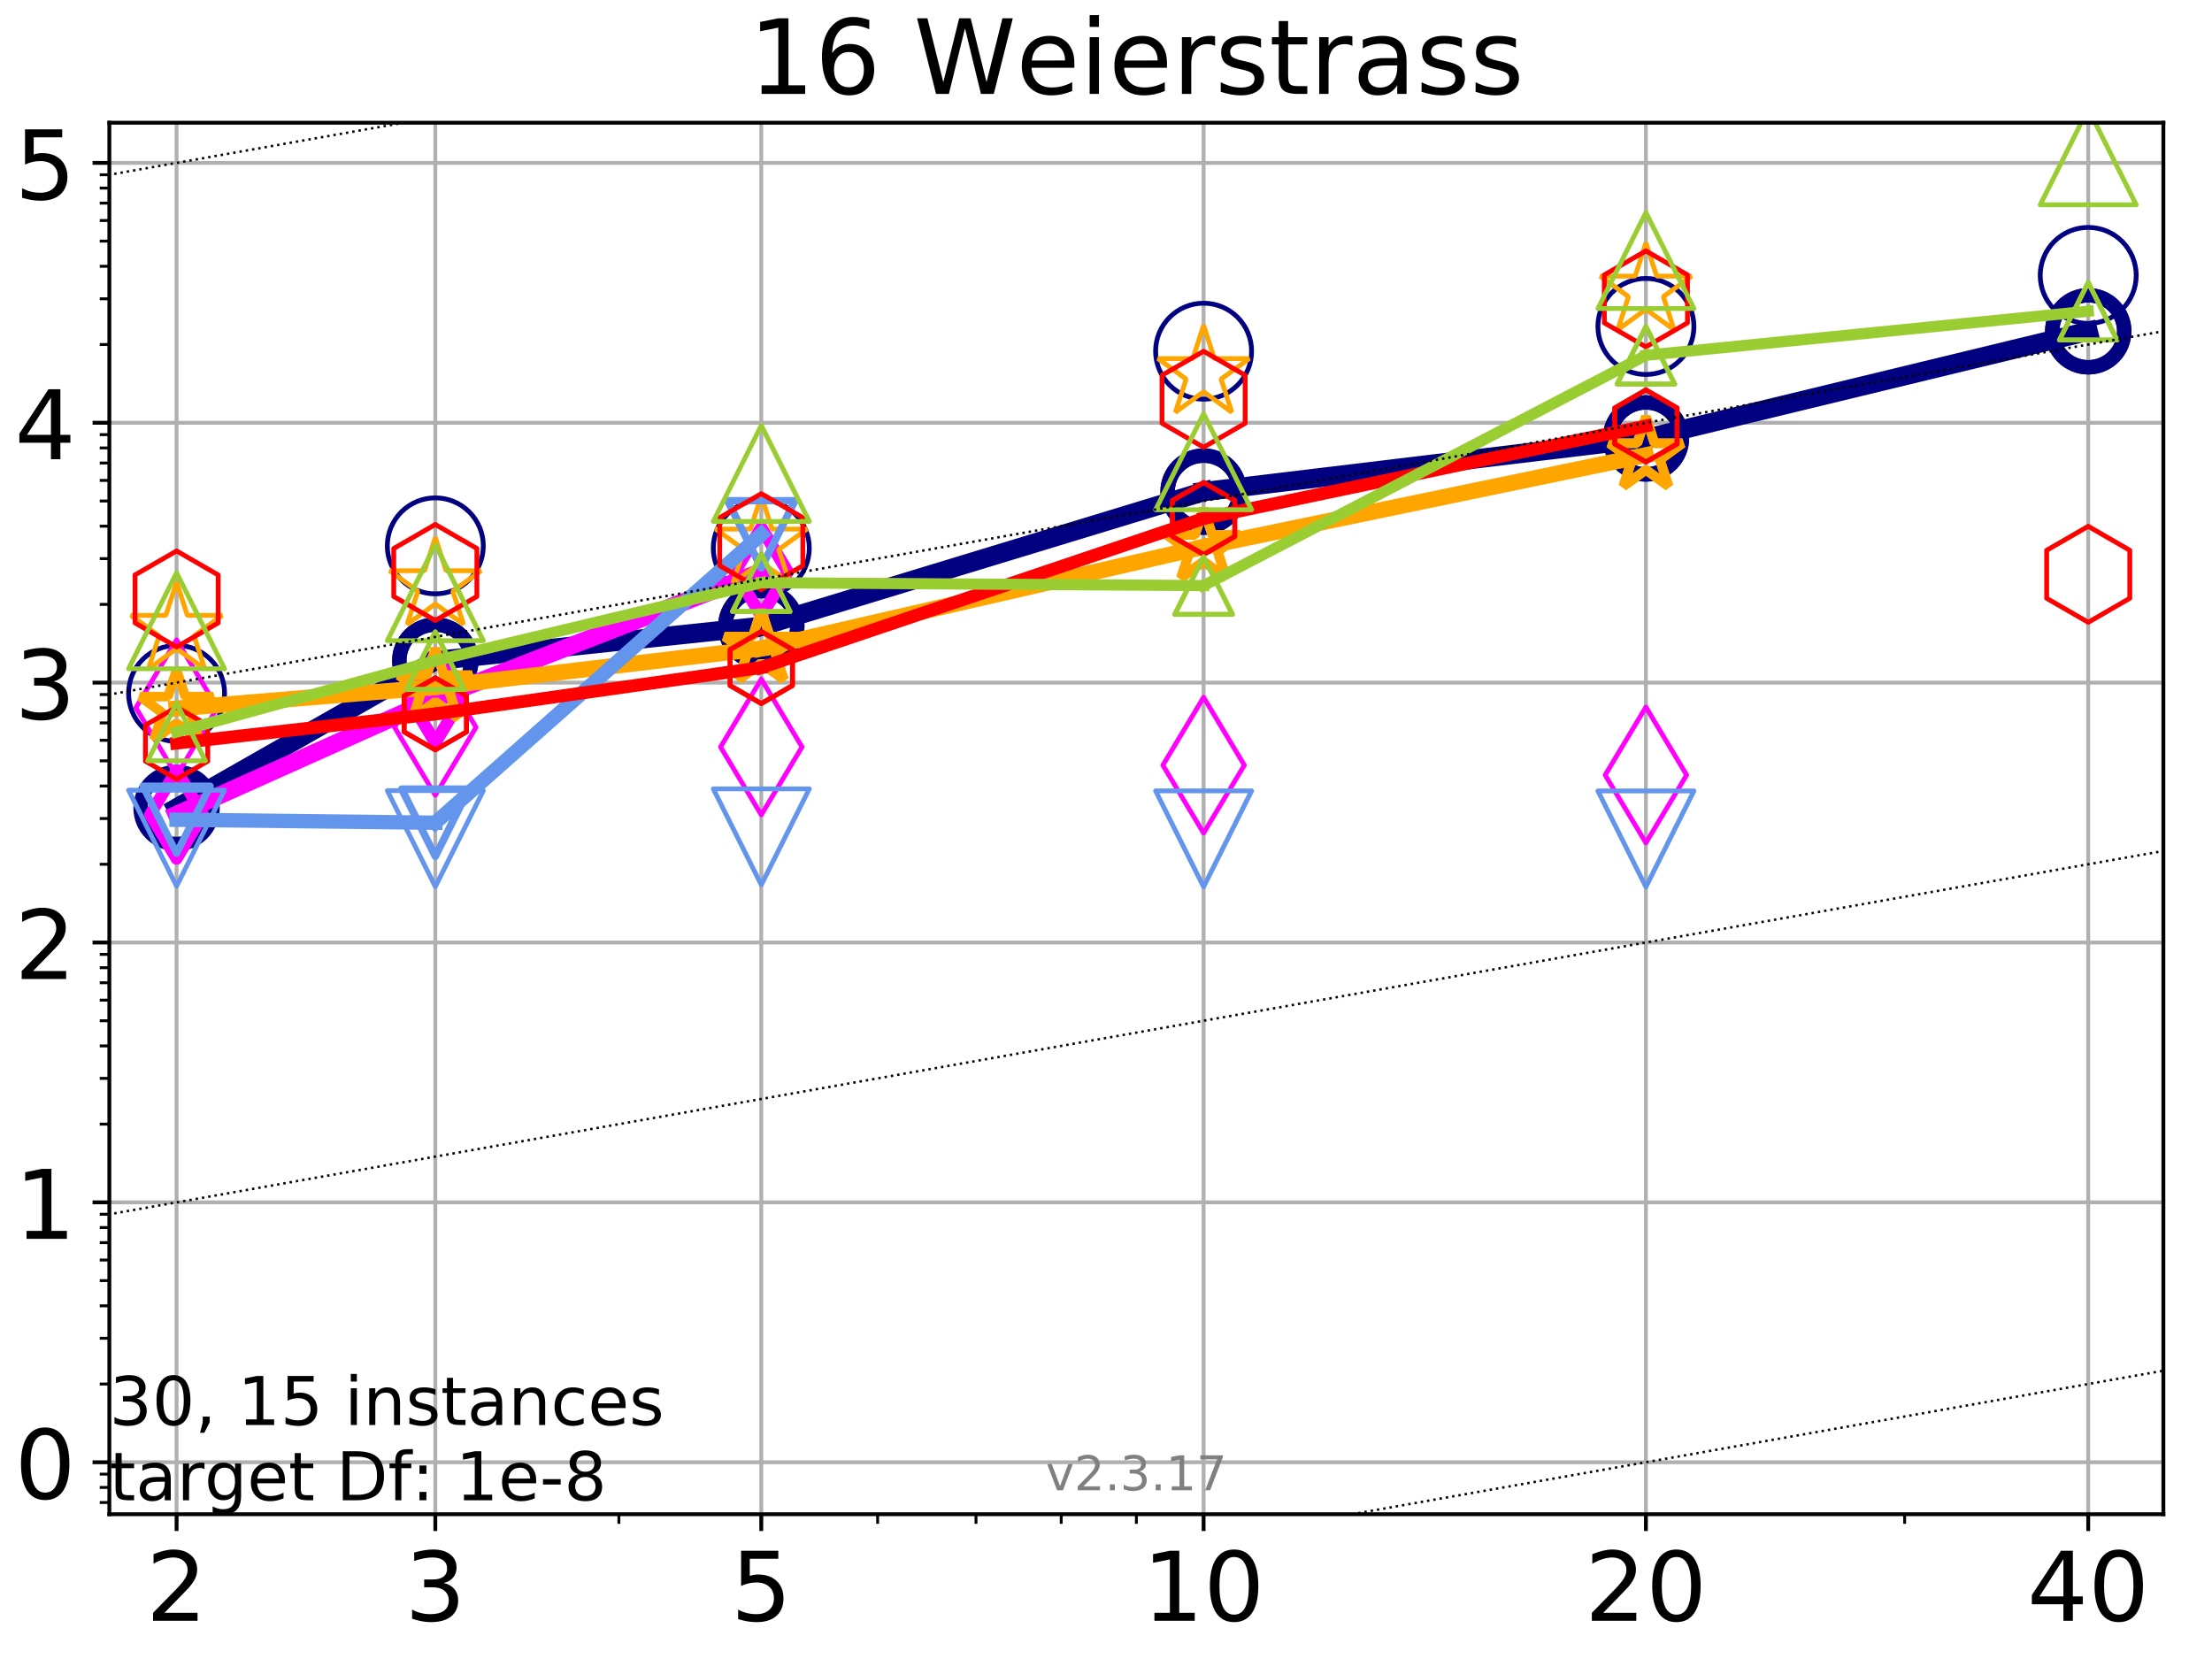 <?xml version="1.0" encoding="utf-8" standalone="no"?>
<!DOCTYPE svg PUBLIC "-//W3C//DTD SVG 1.1//EN"
  "http://www.w3.org/Graphics/SVG/1.1/DTD/svg11.dtd">
<!-- Created with matplotlib (https://matplotlib.org/) -->
<svg height="345.6pt" version="1.1" viewBox="0 0 460.8 345.6" width="460.8pt" xmlns="http://www.w3.org/2000/svg" xmlns:xlink="http://www.w3.org/1999/xlink">
 <defs>
  <style type="text/css">
*{stroke-linecap:butt;stroke-linejoin:round;}
  </style>
 </defs>
 <g id="figure_1">
  <g id="patch_1">
   <path d="M 0 345.6 
L 460.8 345.6 
L 460.8 0 
L 0 0 
z
" style="fill:#ffffff;"/>
  </g>
  <g id="axes_1">
   <g id="patch_2">
    <path d="M 22.78 315.44 
L 450.672 315.44 
L 450.672 25.56 
L 22.78 25.56 
z
" style="fill:#ffffff;"/>
   </g>
   <g id="matplotlib.axis_1">
    <g id="xtick_1">
     <g id="line2d_1">
      <path clip-path="url(#pc4ac73cea3)" d="M 36.786 315.44 
L 36.786 25.56 
" style="fill:none;stroke:#b0b0b0;stroke-linecap:square;stroke-width:0.8;"/>
     </g>
     <g id="line2d_2">
      <defs>
       <path d="M 0 0 
L 0 3.5 
" id="ma04e9e97e2" style="stroke:#000000;stroke-width:0.8;"/>
      </defs>
      <g>
       <use style="stroke:#000000;stroke-width:0.8;" x="36.786" xlink:href="#ma04e9e97e2" y="315.44"/>
      </g>
     </g>
     <g id="text_1">
      <!-- 2 -->
      <defs>
       <path d="M 19.188 8.297 
L 53.609 8.297 
L 53.609 0 
L 7.328 0 
L 7.328 8.297 
Q 12.938 14.109 22.625 23.891 
Q 32.328 33.688 34.812 36.531 
Q 39.547 41.844 41.422 45.531 
Q 43.312 49.219 43.312 52.781 
Q 43.312 58.594 39.234 62.25 
Q 35.156 65.922 28.609 65.922 
Q 23.969 65.922 18.812 64.312 
Q 13.672 62.703 7.812 59.422 
L 7.812 69.391 
Q 13.766 71.781 18.938 73 
Q 24.125 74.219 28.422 74.219 
Q 39.75 74.219 46.484 68.547 
Q 53.219 62.891 53.219 53.422 
Q 53.219 48.922 51.531 44.891 
Q 49.859 40.875 45.406 35.406 
Q 44.188 33.984 37.641 27.219 
Q 31.109 20.453 19.188 8.297 
z
" id="DejaVuSans-50"/>
      </defs>
      <g transform="translate(30.423 337.637)scale(0.2 -0.2)">
       <use xlink:href="#DejaVuSans-50"/>
      </g>
     </g>
    </g>
    <g id="xtick_2">
     <g id="line2d_3">
      <path clip-path="url(#pc4ac73cea3)" d="M 90.685 315.44 
L 90.685 25.56 
" style="fill:none;stroke:#b0b0b0;stroke-linecap:square;stroke-width:0.8;"/>
     </g>
     <g id="line2d_4">
      <g>
       <use style="stroke:#000000;stroke-width:0.8;" x="90.685" xlink:href="#ma04e9e97e2" y="315.44"/>
      </g>
     </g>
     <g id="text_2">
      <!-- 3 -->
      <defs>
       <path d="M 40.578 39.312 
Q 47.656 37.797 51.625 33 
Q 55.609 28.219 55.609 21.188 
Q 55.609 10.406 48.188 4.484 
Q 40.766 -1.422 27.094 -1.422 
Q 22.516 -1.422 17.656 -0.516 
Q 12.797 0.391 7.625 2.203 
L 7.625 11.719 
Q 11.719 9.328 16.594 8.109 
Q 21.484 6.891 26.812 6.891 
Q 36.078 6.891 40.938 10.547 
Q 45.797 14.203 45.797 21.188 
Q 45.797 27.641 41.281 31.266 
Q 36.766 34.906 28.719 34.906 
L 20.219 34.906 
L 20.219 43.016 
L 29.109 43.016 
Q 36.375 43.016 40.234 45.922 
Q 44.094 48.828 44.094 54.297 
Q 44.094 59.906 40.109 62.906 
Q 36.141 65.922 28.719 65.922 
Q 24.656 65.922 20.016 65.031 
Q 15.375 64.156 9.812 62.312 
L 9.812 71.094 
Q 15.438 72.656 20.344 73.438 
Q 25.25 74.219 29.594 74.219 
Q 40.828 74.219 47.359 69.109 
Q 53.906 64.016 53.906 55.328 
Q 53.906 49.266 50.438 45.094 
Q 46.969 40.922 40.578 39.312 
z
" id="DejaVuSans-51"/>
      </defs>
      <g transform="translate(84.323 337.637)scale(0.2 -0.2)">
       <use xlink:href="#DejaVuSans-51"/>
      </g>
     </g>
    </g>
    <g id="xtick_3">
     <g id="line2d_5">
      <path clip-path="url(#pc4ac73cea3)" d="M 158.59 315.44 
L 158.59 25.56 
" style="fill:none;stroke:#b0b0b0;stroke-linecap:square;stroke-width:0.8;"/>
     </g>
     <g id="line2d_6">
      <g>
       <use style="stroke:#000000;stroke-width:0.8;" x="158.59" xlink:href="#ma04e9e97e2" y="315.44"/>
      </g>
     </g>
     <g id="text_3">
      <!-- 5 -->
      <defs>
       <path d="M 10.797 72.906 
L 49.516 72.906 
L 49.516 64.594 
L 19.828 64.594 
L 19.828 46.734 
Q 21.969 47.469 24.109 47.828 
Q 26.266 48.188 28.422 48.188 
Q 40.625 48.188 47.75 41.5 
Q 54.891 34.812 54.891 23.391 
Q 54.891 11.625 47.562 5.094 
Q 40.234 -1.422 26.906 -1.422 
Q 22.312 -1.422 17.547 -0.641 
Q 12.797 0.141 7.719 1.703 
L 7.719 11.625 
Q 12.109 9.234 16.797 8.062 
Q 21.484 6.891 26.703 6.891 
Q 35.156 6.891 40.078 11.328 
Q 45.016 15.766 45.016 23.391 
Q 45.016 31 40.078 35.438 
Q 35.156 39.891 26.703 39.891 
Q 22.75 39.891 18.812 39.016 
Q 14.891 38.141 10.797 36.281 
z
" id="DejaVuSans-53"/>
      </defs>
      <g transform="translate(152.228 337.637)scale(0.2 -0.2)">
       <use xlink:href="#DejaVuSans-53"/>
      </g>
     </g>
    </g>
    <g id="xtick_4">
     <g id="line2d_7">
      <path clip-path="url(#pc4ac73cea3)" d="M 250.732 315.44 
L 250.732 25.56 
" style="fill:none;stroke:#b0b0b0;stroke-linecap:square;stroke-width:0.8;"/>
     </g>
     <g id="line2d_8">
      <g>
       <use style="stroke:#000000;stroke-width:0.8;" x="250.732" xlink:href="#ma04e9e97e2" y="315.44"/>
      </g>
     </g>
     <g id="text_4">
      <!-- 10 -->
      <defs>
       <path d="M 12.406 8.297 
L 28.516 8.297 
L 28.516 63.922 
L 10.984 60.406 
L 10.984 69.391 
L 28.422 72.906 
L 38.281 72.906 
L 38.281 8.297 
L 54.391 8.297 
L 54.391 0 
L 12.406 0 
z
" id="DejaVuSans-49"/>
       <path d="M 31.781 66.406 
Q 24.172 66.406 20.328 58.906 
Q 16.5 51.422 16.5 36.375 
Q 16.5 21.391 20.328 13.891 
Q 24.172 6.391 31.781 6.391 
Q 39.453 6.391 43.281 13.891 
Q 47.125 21.391 47.125 36.375 
Q 47.125 51.422 43.281 58.906 
Q 39.453 66.406 31.781 66.406 
z
M 31.781 74.219 
Q 44.047 74.219 50.516 64.516 
Q 56.984 54.828 56.984 36.375 
Q 56.984 17.969 50.516 8.266 
Q 44.047 -1.422 31.781 -1.422 
Q 19.531 -1.422 13.062 8.266 
Q 6.594 17.969 6.594 36.375 
Q 6.594 54.828 13.062 64.516 
Q 19.531 74.219 31.781 74.219 
z
" id="DejaVuSans-48"/>
      </defs>
      <g transform="translate(238.007 337.637)scale(0.2 -0.2)">
       <use xlink:href="#DejaVuSans-49"/>
       <use x="63.623" xlink:href="#DejaVuSans-48"/>
      </g>
     </g>
    </g>
    <g id="xtick_5">
     <g id="line2d_9">
      <path clip-path="url(#pc4ac73cea3)" d="M 342.873 315.44 
L 342.873 25.56 
" style="fill:none;stroke:#b0b0b0;stroke-linecap:square;stroke-width:0.8;"/>
     </g>
     <g id="line2d_10">
      <g>
       <use style="stroke:#000000;stroke-width:0.8;" x="342.873" xlink:href="#ma04e9e97e2" y="315.44"/>
      </g>
     </g>
     <g id="text_5">
      <!-- 20 -->
      <g transform="translate(330.148 337.637)scale(0.2 -0.2)">
       <use xlink:href="#DejaVuSans-50"/>
       <use x="63.623" xlink:href="#DejaVuSans-48"/>
      </g>
     </g>
    </g>
    <g id="xtick_6">
     <g id="line2d_11">
      <path clip-path="url(#pc4ac73cea3)" d="M 435.015 315.44 
L 435.015 25.56 
" style="fill:none;stroke:#b0b0b0;stroke-linecap:square;stroke-width:0.8;"/>
     </g>
     <g id="line2d_12">
      <g>
       <use style="stroke:#000000;stroke-width:0.8;" x="435.015" xlink:href="#ma04e9e97e2" y="315.44"/>
      </g>
     </g>
     <g id="text_6">
      <!-- 40 -->
      <defs>
       <path d="M 37.797 64.312 
L 12.891 25.391 
L 37.797 25.391 
z
M 35.203 72.906 
L 47.609 72.906 
L 47.609 25.391 
L 58.016 25.391 
L 58.016 17.188 
L 47.609 17.188 
L 47.609 0 
L 37.797 0 
L 37.797 17.188 
L 4.891 17.188 
L 4.891 26.703 
z
" id="DejaVuSans-52"/>
      </defs>
      <g transform="translate(422.29 337.637)scale(0.2 -0.2)">
       <use xlink:href="#DejaVuSans-52"/>
       <use x="63.623" xlink:href="#DejaVuSans-48"/>
      </g>
     </g>
    </g>
    <g id="xtick_7">
     <g id="line2d_13">
      <defs>
       <path d="M 0 0 
L 0 2 
" id="mf63cd8f99d" style="stroke:#000000;stroke-width:0.6;"/>
      </defs>
      <g>
       <use style="stroke:#000000;stroke-width:0.6;" x="36.786" xlink:href="#mf63cd8f99d" y="315.44"/>
      </g>
     </g>
    </g>
    <g id="xtick_8">
     <g id="line2d_14">
      <g>
       <use style="stroke:#000000;stroke-width:0.6;" x="90.685" xlink:href="#mf63cd8f99d" y="315.44"/>
      </g>
     </g>
    </g>
    <g id="xtick_9">
     <g id="line2d_15">
      <g>
       <use style="stroke:#000000;stroke-width:0.6;" x="128.927" xlink:href="#mf63cd8f99d" y="315.44"/>
      </g>
     </g>
    </g>
    <g id="xtick_10">
     <g id="line2d_16">
      <g>
       <use style="stroke:#000000;stroke-width:0.6;" x="158.59" xlink:href="#mf63cd8f99d" y="315.44"/>
      </g>
     </g>
    </g>
    <g id="xtick_11">
     <g id="line2d_17">
      <g>
       <use style="stroke:#000000;stroke-width:0.6;" x="182.827" xlink:href="#mf63cd8f99d" y="315.44"/>
      </g>
     </g>
    </g>
    <g id="xtick_12">
     <g id="line2d_18">
      <g>
       <use style="stroke:#000000;stroke-width:0.6;" x="203.318" xlink:href="#mf63cd8f99d" y="315.44"/>
      </g>
     </g>
    </g>
    <g id="xtick_13">
     <g id="line2d_19">
      <g>
       <use style="stroke:#000000;stroke-width:0.6;" x="221.069" xlink:href="#mf63cd8f99d" y="315.44"/>
      </g>
     </g>
    </g>
    <g id="xtick_14">
     <g id="line2d_20">
      <g>
       <use style="stroke:#000000;stroke-width:0.6;" x="236.726" xlink:href="#mf63cd8f99d" y="315.44"/>
      </g>
     </g>
    </g>
    <g id="xtick_15">
     <g id="line2d_21">
      <g>
       <use style="stroke:#000000;stroke-width:0.6;" x="342.873" xlink:href="#mf63cd8f99d" y="315.44"/>
      </g>
     </g>
    </g>
    <g id="xtick_16">
     <g id="line2d_22">
      <g>
       <use style="stroke:#000000;stroke-width:0.6;" x="396.773" xlink:href="#mf63cd8f99d" y="315.44"/>
      </g>
     </g>
    </g>
    <g id="xtick_17">
     <g id="line2d_23">
      <g>
       <use style="stroke:#000000;stroke-width:0.6;" x="435.015" xlink:href="#mf63cd8f99d" y="315.44"/>
      </g>
     </g>
    </g>
   </g>
   <g id="matplotlib.axis_2">
    <g id="ytick_1">
     <g id="line2d_24">
      <path clip-path="url(#pc4ac73cea3)" d="M 22.78 304.613 
L 450.672 304.613 
" style="fill:none;stroke:#b0b0b0;stroke-linecap:square;stroke-width:0.8;"/>
     </g>
     <g id="line2d_25">
      <defs>
       <path d="M 0 0 
L -3.5 0 
" id="mab3bf99273" style="stroke:#000000;stroke-width:0.8;"/>
      </defs>
      <g>
       <use style="stroke:#000000;stroke-width:0.8;" x="22.78" xlink:href="#mab3bf99273" y="304.613"/>
      </g>
     </g>
     <g id="text_7">
      <!-- 0 -->
      <g transform="translate(3.055 312.211)scale(0.2 -0.2)">
       <use xlink:href="#DejaVuSans-48"/>
      </g>
     </g>
    </g>
    <g id="ytick_2">
     <g id="line2d_26">
      <path clip-path="url(#pc4ac73cea3)" d="M 22.78 250.477 
L 450.672 250.477 
" style="fill:none;stroke:#b0b0b0;stroke-linecap:square;stroke-width:0.8;"/>
     </g>
     <g id="line2d_27">
      <g>
       <use style="stroke:#000000;stroke-width:0.8;" x="22.78" xlink:href="#mab3bf99273" y="250.477"/>
      </g>
     </g>
     <g id="text_8">
      <!-- 1 -->
      <g transform="translate(3.055 258.075)scale(0.2 -0.2)">
       <use xlink:href="#DejaVuSans-49"/>
      </g>
     </g>
    </g>
    <g id="ytick_3">
     <g id="line2d_28">
      <path clip-path="url(#pc4ac73cea3)" d="M 22.78 196.341 
L 450.672 196.341 
" style="fill:none;stroke:#b0b0b0;stroke-linecap:square;stroke-width:0.8;"/>
     </g>
     <g id="line2d_29">
      <g>
       <use style="stroke:#000000;stroke-width:0.8;" x="22.78" xlink:href="#mab3bf99273" y="196.341"/>
      </g>
     </g>
     <g id="text_9">
      <!-- 2 -->
      <g transform="translate(3.055 203.939)scale(0.2 -0.2)">
       <use xlink:href="#DejaVuSans-50"/>
      </g>
     </g>
    </g>
    <g id="ytick_4">
     <g id="line2d_30">
      <path clip-path="url(#pc4ac73cea3)" d="M 22.78 142.205 
L 450.672 142.205 
" style="fill:none;stroke:#b0b0b0;stroke-linecap:square;stroke-width:0.8;"/>
     </g>
     <g id="line2d_31">
      <g>
       <use style="stroke:#000000;stroke-width:0.8;" x="22.78" xlink:href="#mab3bf99273" y="142.205"/>
      </g>
     </g>
     <g id="text_10">
      <!-- 3 -->
      <g transform="translate(3.055 149.803)scale(0.2 -0.2)">
       <use xlink:href="#DejaVuSans-51"/>
      </g>
     </g>
    </g>
    <g id="ytick_5">
     <g id="line2d_32">
      <path clip-path="url(#pc4ac73cea3)" d="M 22.78 88.069 
L 450.672 88.069 
" style="fill:none;stroke:#b0b0b0;stroke-linecap:square;stroke-width:0.8;"/>
     </g>
     <g id="line2d_33">
      <g>
       <use style="stroke:#000000;stroke-width:0.8;" x="22.78" xlink:href="#mab3bf99273" y="88.069"/>
      </g>
     </g>
     <g id="text_11">
      <!-- 4 -->
      <g transform="translate(3.055 95.667)scale(0.2 -0.2)">
       <use xlink:href="#DejaVuSans-52"/>
      </g>
     </g>
    </g>
    <g id="ytick_6">
     <g id="line2d_34">
      <path clip-path="url(#pc4ac73cea3)" d="M 22.78 33.933 
L 450.672 33.933 
" style="fill:none;stroke:#b0b0b0;stroke-linecap:square;stroke-width:0.8;"/>
     </g>
     <g id="line2d_35">
      <g>
       <use style="stroke:#000000;stroke-width:0.8;" x="22.78" xlink:href="#mab3bf99273" y="33.933"/>
      </g>
     </g>
     <g id="text_12">
      <!-- 5 -->
      <g transform="translate(3.055 41.531)scale(0.2 -0.2)">
       <use xlink:href="#DejaVuSans-53"/>
      </g>
     </g>
    </g>
    <g id="ytick_7">
     <g id="line2d_36">
      <defs>
       <path d="M 0 0 
L -2 0 
" id="m514c4314fb" style="stroke:#000000;stroke-width:0.6;"/>
      </defs>
      <g>
       <use style="stroke:#000000;stroke-width:0.6;" x="22.78" xlink:href="#m514c4314fb" y="312.999"/>
      </g>
     </g>
    </g>
    <g id="ytick_8">
     <g id="line2d_37">
      <g>
       <use style="stroke:#000000;stroke-width:0.6;" x="22.78" xlink:href="#m514c4314fb" y="309.859"/>
      </g>
     </g>
    </g>
    <g id="ytick_9">
     <g id="line2d_38">
      <g>
       <use style="stroke:#000000;stroke-width:0.6;" x="22.78" xlink:href="#m514c4314fb" y="307.09"/>
      </g>
     </g>
    </g>
    <g id="ytick_10">
     <g id="line2d_39">
      <g>
       <use style="stroke:#000000;stroke-width:0.6;" x="22.78" xlink:href="#m514c4314fb" y="288.316"/>
      </g>
     </g>
    </g>
    <g id="ytick_11">
     <g id="line2d_40">
      <g>
       <use style="stroke:#000000;stroke-width:0.6;" x="22.78" xlink:href="#m514c4314fb" y="278.783"/>
      </g>
     </g>
    </g>
    <g id="ytick_12">
     <g id="line2d_41">
      <g>
       <use style="stroke:#000000;stroke-width:0.6;" x="22.78" xlink:href="#m514c4314fb" y="272.02"/>
      </g>
     </g>
    </g>
    <g id="ytick_13">
     <g id="line2d_42">
      <g>
       <use style="stroke:#000000;stroke-width:0.6;" x="22.78" xlink:href="#m514c4314fb" y="266.773"/>
      </g>
     </g>
    </g>
    <g id="ytick_14">
     <g id="line2d_43">
      <g>
       <use style="stroke:#000000;stroke-width:0.6;" x="22.78" xlink:href="#m514c4314fb" y="262.487"/>
      </g>
     </g>
    </g>
    <g id="ytick_15">
     <g id="line2d_44">
      <g>
       <use style="stroke:#000000;stroke-width:0.6;" x="22.78" xlink:href="#m514c4314fb" y="258.863"/>
      </g>
     </g>
    </g>
    <g id="ytick_16">
     <g id="line2d_45">
      <g>
       <use style="stroke:#000000;stroke-width:0.6;" x="22.78" xlink:href="#m514c4314fb" y="255.723"/>
      </g>
     </g>
    </g>
    <g id="ytick_17">
     <g id="line2d_46">
      <g>
       <use style="stroke:#000000;stroke-width:0.6;" x="22.78" xlink:href="#m514c4314fb" y="252.954"/>
      </g>
     </g>
    </g>
    <g id="ytick_18">
     <g id="line2d_47">
      <g>
       <use style="stroke:#000000;stroke-width:0.6;" x="22.78" xlink:href="#m514c4314fb" y="234.18"/>
      </g>
     </g>
    </g>
    <g id="ytick_19">
     <g id="line2d_48">
      <g>
       <use style="stroke:#000000;stroke-width:0.6;" x="22.78" xlink:href="#m514c4314fb" y="224.647"/>
      </g>
     </g>
    </g>
    <g id="ytick_20">
     <g id="line2d_49">
      <g>
       <use style="stroke:#000000;stroke-width:0.6;" x="22.78" xlink:href="#m514c4314fb" y="217.884"/>
      </g>
     </g>
    </g>
    <g id="ytick_21">
     <g id="line2d_50">
      <g>
       <use style="stroke:#000000;stroke-width:0.6;" x="22.78" xlink:href="#m514c4314fb" y="212.637"/>
      </g>
     </g>
    </g>
    <g id="ytick_22">
     <g id="line2d_51">
      <g>
       <use style="stroke:#000000;stroke-width:0.6;" x="22.78" xlink:href="#m514c4314fb" y="208.351"/>
      </g>
     </g>
    </g>
    <g id="ytick_23">
     <g id="line2d_52">
      <g>
       <use style="stroke:#000000;stroke-width:0.6;" x="22.78" xlink:href="#m514c4314fb" y="204.727"/>
      </g>
     </g>
    </g>
    <g id="ytick_24">
     <g id="line2d_53">
      <g>
       <use style="stroke:#000000;stroke-width:0.6;" x="22.78" xlink:href="#m514c4314fb" y="201.587"/>
      </g>
     </g>
    </g>
    <g id="ytick_25">
     <g id="line2d_54">
      <g>
       <use style="stroke:#000000;stroke-width:0.6;" x="22.78" xlink:href="#m514c4314fb" y="198.818"/>
      </g>
     </g>
    </g>
    <g id="ytick_26">
     <g id="line2d_55">
      <g>
       <use style="stroke:#000000;stroke-width:0.6;" x="22.78" xlink:href="#m514c4314fb" y="180.044"/>
      </g>
     </g>
    </g>
    <g id="ytick_27">
     <g id="line2d_56">
      <g>
       <use style="stroke:#000000;stroke-width:0.6;" x="22.78" xlink:href="#m514c4314fb" y="170.511"/>
      </g>
     </g>
    </g>
    <g id="ytick_28">
     <g id="line2d_57">
      <g>
       <use style="stroke:#000000;stroke-width:0.6;" x="22.78" xlink:href="#m514c4314fb" y="163.748"/>
      </g>
     </g>
    </g>
    <g id="ytick_29">
     <g id="line2d_58">
      <g>
       <use style="stroke:#000000;stroke-width:0.6;" x="22.78" xlink:href="#m514c4314fb" y="158.501"/>
      </g>
     </g>
    </g>
    <g id="ytick_30">
     <g id="line2d_59">
      <g>
       <use style="stroke:#000000;stroke-width:0.6;" x="22.78" xlink:href="#m514c4314fb" y="154.215"/>
      </g>
     </g>
    </g>
    <g id="ytick_31">
     <g id="line2d_60">
      <g>
       <use style="stroke:#000000;stroke-width:0.6;" x="22.78" xlink:href="#m514c4314fb" y="150.591"/>
      </g>
     </g>
    </g>
    <g id="ytick_32">
     <g id="line2d_61">
      <g>
       <use style="stroke:#000000;stroke-width:0.6;" x="22.78" xlink:href="#m514c4314fb" y="147.451"/>
      </g>
     </g>
    </g>
    <g id="ytick_33">
     <g id="line2d_62">
      <g>
       <use style="stroke:#000000;stroke-width:0.6;" x="22.78" xlink:href="#m514c4314fb" y="144.682"/>
      </g>
     </g>
    </g>
    <g id="ytick_34">
     <g id="line2d_63">
      <g>
       <use style="stroke:#000000;stroke-width:0.6;" x="22.78" xlink:href="#m514c4314fb" y="125.908"/>
      </g>
     </g>
    </g>
    <g id="ytick_35">
     <g id="line2d_64">
      <g>
       <use style="stroke:#000000;stroke-width:0.6;" x="22.78" xlink:href="#m514c4314fb" y="116.375"/>
      </g>
     </g>
    </g>
    <g id="ytick_36">
     <g id="line2d_65">
      <g>
       <use style="stroke:#000000;stroke-width:0.6;" x="22.78" xlink:href="#m514c4314fb" y="109.612"/>
      </g>
     </g>
    </g>
    <g id="ytick_37">
     <g id="line2d_66">
      <g>
       <use style="stroke:#000000;stroke-width:0.6;" x="22.78" xlink:href="#m514c4314fb" y="104.366"/>
      </g>
     </g>
    </g>
    <g id="ytick_38">
     <g id="line2d_67">
      <g>
       <use style="stroke:#000000;stroke-width:0.6;" x="22.78" xlink:href="#m514c4314fb" y="100.079"/>
      </g>
     </g>
    </g>
    <g id="ytick_39">
     <g id="line2d_68">
      <g>
       <use style="stroke:#000000;stroke-width:0.6;" x="22.78" xlink:href="#m514c4314fb" y="96.455"/>
      </g>
     </g>
    </g>
    <g id="ytick_40">
     <g id="line2d_69">
      <g>
       <use style="stroke:#000000;stroke-width:0.6;" x="22.78" xlink:href="#m514c4314fb" y="93.315"/>
      </g>
     </g>
    </g>
    <g id="ytick_41">
     <g id="line2d_70">
      <g>
       <use style="stroke:#000000;stroke-width:0.6;" x="22.78" xlink:href="#m514c4314fb" y="90.546"/>
      </g>
     </g>
    </g>
    <g id="ytick_42">
     <g id="line2d_71">
      <g>
       <use style="stroke:#000000;stroke-width:0.6;" x="22.78" xlink:href="#m514c4314fb" y="71.772"/>
      </g>
     </g>
    </g>
    <g id="ytick_43">
     <g id="line2d_72">
      <g>
       <use style="stroke:#000000;stroke-width:0.6;" x="22.78" xlink:href="#m514c4314fb" y="62.24"/>
      </g>
     </g>
    </g>
    <g id="ytick_44">
     <g id="line2d_73">
      <g>
       <use style="stroke:#000000;stroke-width:0.6;" x="22.78" xlink:href="#m514c4314fb" y="55.476"/>
      </g>
     </g>
    </g>
    <g id="ytick_45">
     <g id="line2d_74">
      <g>
       <use style="stroke:#000000;stroke-width:0.6;" x="22.78" xlink:href="#m514c4314fb" y="50.23"/>
      </g>
     </g>
    </g>
    <g id="ytick_46">
     <g id="line2d_75">
      <g>
       <use style="stroke:#000000;stroke-width:0.6;" x="22.78" xlink:href="#m514c4314fb" y="45.943"/>
      </g>
     </g>
    </g>
    <g id="ytick_47">
     <g id="line2d_76">
      <g>
       <use style="stroke:#000000;stroke-width:0.6;" x="22.78" xlink:href="#m514c4314fb" y="42.319"/>
      </g>
     </g>
    </g>
    <g id="ytick_48">
     <g id="line2d_77">
      <g>
       <use style="stroke:#000000;stroke-width:0.6;" x="22.78" xlink:href="#m514c4314fb" y="39.179"/>
      </g>
     </g>
    </g>
    <g id="ytick_49">
     <g id="line2d_78">
      <g>
       <use style="stroke:#000000;stroke-width:0.6;" x="22.78" xlink:href="#m514c4314fb" y="36.41"/>
      </g>
     </g>
    </g>
   </g>
   <g id="line2d_79">
    <path clip-path="url(#pc4ac73cea3)" d="M 36.786 168.313 
L 90.685 137.614 
" style="fill:none;stroke:#000080;stroke-linecap:square;stroke-width:4;"/>
    <defs>
     <path d="M 0 7.5 
C 1.989 7.5 3.897 6.71 5.303 5.303 
C 6.71 3.897 7.5 1.989 7.5 0 
C 7.5 -1.989 6.71 -3.897 5.303 -5.303 
C 3.897 -6.71 1.989 -7.5 0 -7.5 
C -1.989 -7.5 -3.897 -6.71 -5.303 -5.303 
C -6.71 -3.897 -7.5 -1.989 -7.5 0 
C -7.5 1.989 -6.71 3.897 -5.303 5.303 
C -3.897 6.71 -1.989 7.5 0 7.5 
z
" id="ma7ebc2b9b7" style="stroke:#000080;stroke-width:3;"/>
    </defs>
    <g clip-path="url(#pc4ac73cea3)">
     <use style="fill-opacity:0;stroke:#000080;stroke-width:3;" x="36.786" xlink:href="#ma7ebc2b9b7" y="168.313"/>
     <use style="fill-opacity:0;stroke:#000080;stroke-width:3;" x="90.685" xlink:href="#ma7ebc2b9b7" y="137.614"/>
    </g>
   </g>
   <g id="line2d_80">
    <path clip-path="url(#pc4ac73cea3)" d="M 90.685 137.614 
L 158.59 130.468 
" style="fill:none;stroke:#000080;stroke-linecap:square;stroke-width:4;"/>
    <g clip-path="url(#pc4ac73cea3)">
     <use style="fill-opacity:0;stroke:#000080;stroke-width:3;" x="90.685" xlink:href="#ma7ebc2b9b7" y="137.614"/>
     <use style="fill-opacity:0;stroke:#000080;stroke-width:3;" x="158.59" xlink:href="#ma7ebc2b9b7" y="130.468"/>
    </g>
   </g>
   <g id="line2d_81">
    <path clip-path="url(#pc4ac73cea3)" d="M 158.59 130.468 
L 250.732 102.414 
" style="fill:none;stroke:#000080;stroke-linecap:square;stroke-width:4;"/>
    <g clip-path="url(#pc4ac73cea3)">
     <use style="fill-opacity:0;stroke:#000080;stroke-width:3;" x="158.59" xlink:href="#ma7ebc2b9b7" y="130.468"/>
     <use style="fill-opacity:0;stroke:#000080;stroke-width:3;" x="250.732" xlink:href="#ma7ebc2b9b7" y="102.414"/>
    </g>
   </g>
   <g id="line2d_82">
    <path clip-path="url(#pc4ac73cea3)" d="M 250.732 102.414 
L 342.873 91.331 
" style="fill:none;stroke:#000080;stroke-linecap:square;stroke-width:4;"/>
    <g clip-path="url(#pc4ac73cea3)">
     <use style="fill-opacity:0;stroke:#000080;stroke-width:3;" x="250.732" xlink:href="#ma7ebc2b9b7" y="102.414"/>
     <use style="fill-opacity:0;stroke:#000080;stroke-width:3;" x="342.873" xlink:href="#ma7ebc2b9b7" y="91.331"/>
    </g>
   </g>
   <g id="line2d_83">
    <path clip-path="url(#pc4ac73cea3)" d="M 342.873 91.331 
L 435.015 69.013 
" style="fill:none;stroke:#000080;stroke-linecap:square;stroke-width:4;"/>
    <g clip-path="url(#pc4ac73cea3)">
     <use style="fill-opacity:0;stroke:#000080;stroke-width:3;" x="342.873" xlink:href="#ma7ebc2b9b7" y="91.331"/>
     <use style="fill-opacity:0;stroke:#000080;stroke-width:3;" x="435.015" xlink:href="#ma7ebc2b9b7" y="69.013"/>
    </g>
   </g>
   <g id="line2d_84">
    <path clip-path="url(#pc4ac73cea3)" d="M 435.015 69.013 
" style="fill:none;stroke:#000080;stroke-linecap:square;stroke-width:4;"/>
    <g clip-path="url(#pc4ac73cea3)">
     <use style="fill-opacity:0;stroke:#000080;stroke-width:3;" x="435.015" xlink:href="#ma7ebc2b9b7" y="69.013"/>
    </g>
   </g>
   <g id="line2d_85"/>
   <g id="line2d_86">
    <defs>
     <path d="M 0 10 
C 2.652 10 5.196 8.946 7.071 7.071 
C 8.946 5.196 10 2.652 10 0 
C 10 -2.652 8.946 -5.196 7.071 -7.071 
C 5.196 -8.946 2.652 -10 0 -10 
C -2.652 -10 -5.196 -8.946 -7.071 -7.071 
C -8.946 -5.196 -10 -2.652 -10 0 
C -10 2.652 -8.946 5.196 -7.071 7.071 
C -5.196 8.946 -2.652 10 0 10 
z
" id="m00f6d14481" style="stroke:#000080;"/>
    </defs>
    <g clip-path="url(#pc4ac73cea3)">
     <use style="fill-opacity:0;stroke:#000080;" x="36.786" xlink:href="#m00f6d14481" y="144.448"/>
     <use style="fill-opacity:0;stroke:#000080;" x="90.685" xlink:href="#m00f6d14481" y="113.713"/>
     <use style="fill-opacity:0;stroke:#000080;" x="158.59" xlink:href="#m00f6d14481" y="114.187"/>
     <use style="fill-opacity:0;stroke:#000080;" x="250.732" xlink:href="#m00f6d14481" y="73.161"/>
     <use style="fill-opacity:0;stroke:#000080;" x="342.873" xlink:href="#m00f6d14481" y="68.008"/>
     <use style="fill-opacity:0;stroke:#000080;" x="435.015" xlink:href="#m00f6d14481" y="57.373"/>
    </g>
   </g>
   <g id="line2d_87">
    <path clip-path="url(#pc4ac73cea3)" d="M 36.786 169.692 
L 90.685 145.533 
" style="fill:none;stroke:#ff00ff;stroke-linecap:square;stroke-width:3.667;"/>
    <defs>
     <path d="M -0 9.192 
L 5.515 0 
L 0 -9.192 
L -5.515 -0 
z
" id="m5e023e73be" style="stroke:#ff00ff;stroke-linejoin:miter;stroke-width:2.5;"/>
    </defs>
    <g clip-path="url(#pc4ac73cea3)">
     <use style="fill-opacity:0;stroke:#ff00ff;stroke-linejoin:miter;stroke-width:2.5;" x="36.786" xlink:href="#m5e023e73be" y="169.692"/>
     <use style="fill-opacity:0;stroke:#ff00ff;stroke-linejoin:miter;stroke-width:2.5;" x="90.685" xlink:href="#m5e023e73be" y="145.533"/>
    </g>
   </g>
   <g id="line2d_88">
    <path clip-path="url(#pc4ac73cea3)" d="M 90.685 145.533 
L 158.59 119.118 
" style="fill:none;stroke:#ff00ff;stroke-linecap:square;stroke-width:3.667;"/>
    <g clip-path="url(#pc4ac73cea3)">
     <use style="fill-opacity:0;stroke:#ff00ff;stroke-linejoin:miter;stroke-width:2.5;" x="90.685" xlink:href="#m5e023e73be" y="145.533"/>
     <use style="fill-opacity:0;stroke:#ff00ff;stroke-linejoin:miter;stroke-width:2.5;" x="158.59" xlink:href="#m5e023e73be" y="119.118"/>
    </g>
   </g>
   <g id="line2d_89">
    <path clip-path="url(#pc4ac73cea3)" d="M 158.59 119.118 
" style="fill:none;stroke:#ff00ff;stroke-linecap:square;stroke-width:3.667;"/>
    <g clip-path="url(#pc4ac73cea3)">
     <use style="fill-opacity:0;stroke:#ff00ff;stroke-linejoin:miter;stroke-width:2.5;" x="158.59" xlink:href="#m5e023e73be" y="119.118"/>
    </g>
   </g>
   <g id="line2d_90"/>
   <g id="line2d_91">
    <defs>
     <path d="M -0 14.142 
L 8.485 0 
L -0 -14.142 
L -8.485 -0 
z
" id="m440da78a48" style="stroke:#ff00ff;stroke-linejoin:miter;"/>
    </defs>
    <g clip-path="url(#pc4ac73cea3)">
     <use style="fill-opacity:0;stroke:#ff00ff;stroke-linejoin:miter;" x="36.786" xlink:href="#m440da78a48" y="147.437"/>
     <use style="fill-opacity:0;stroke:#ff00ff;stroke-linejoin:miter;" x="90.685" xlink:href="#m440da78a48" y="151.515"/>
     <use style="fill-opacity:0;stroke:#ff00ff;stroke-linejoin:miter;" x="158.59" xlink:href="#m440da78a48" y="155.611"/>
     <use style="fill-opacity:0;stroke:#ff00ff;stroke-linejoin:miter;" x="250.732" xlink:href="#m440da78a48" y="159.403"/>
     <use style="fill-opacity:0;stroke:#ff00ff;stroke-linejoin:miter;" x="342.873" xlink:href="#m440da78a48" y="161.446"/>
    </g>
   </g>
   <g id="line2d_92">
    <path clip-path="url(#pc4ac73cea3)" d="M 36.786 147.586 
L 90.685 143.135 
" style="fill:none;stroke:#ffa500;stroke-linecap:square;stroke-width:3.333;"/>
    <defs>
     <path d="M 0 -8 
L -1.796 -2.472 
L -7.608 -2.472 
L -2.906 0.944 
L -4.702 6.472 
L -0 3.056 
L 4.702 6.472 
L 2.906 0.944 
L 7.608 -2.472 
L 1.796 -2.472 
z
" id="m6dd0e968c3" style="stroke:#ffa500;stroke-linejoin:bevel;stroke-width:2;"/>
    </defs>
    <g clip-path="url(#pc4ac73cea3)">
     <use style="fill-opacity:0;stroke:#ffa500;stroke-linejoin:bevel;stroke-width:2;" x="36.786" xlink:href="#m6dd0e968c3" y="147.586"/>
     <use style="fill-opacity:0;stroke:#ffa500;stroke-linejoin:bevel;stroke-width:2;" x="90.685" xlink:href="#m6dd0e968c3" y="143.135"/>
    </g>
   </g>
   <g id="line2d_93">
    <path clip-path="url(#pc4ac73cea3)" d="M 90.685 143.135 
L 158.59 135.09 
" style="fill:none;stroke:#ffa500;stroke-linecap:square;stroke-width:3.333;"/>
    <g clip-path="url(#pc4ac73cea3)">
     <use style="fill-opacity:0;stroke:#ffa500;stroke-linejoin:bevel;stroke-width:2;" x="90.685" xlink:href="#m6dd0e968c3" y="143.135"/>
     <use style="fill-opacity:0;stroke:#ffa500;stroke-linejoin:bevel;stroke-width:2;" x="158.59" xlink:href="#m6dd0e968c3" y="135.09"/>
    </g>
   </g>
   <g id="line2d_94">
    <path clip-path="url(#pc4ac73cea3)" d="M 158.59 135.09 
L 250.732 113.919 
" style="fill:none;stroke:#ffa500;stroke-linecap:square;stroke-width:3.333;"/>
    <g clip-path="url(#pc4ac73cea3)">
     <use style="fill-opacity:0;stroke:#ffa500;stroke-linejoin:bevel;stroke-width:2;" x="158.59" xlink:href="#m6dd0e968c3" y="135.09"/>
     <use style="fill-opacity:0;stroke:#ffa500;stroke-linejoin:bevel;stroke-width:2;" x="250.732" xlink:href="#m6dd0e968c3" y="113.919"/>
    </g>
   </g>
   <g id="line2d_95">
    <path clip-path="url(#pc4ac73cea3)" d="M 250.732 113.919 
L 342.873 94.813 
" style="fill:none;stroke:#ffa500;stroke-linecap:square;stroke-width:3.333;"/>
    <g clip-path="url(#pc4ac73cea3)">
     <use style="fill-opacity:0;stroke:#ffa500;stroke-linejoin:bevel;stroke-width:2;" x="250.732" xlink:href="#m6dd0e968c3" y="113.919"/>
     <use style="fill-opacity:0;stroke:#ffa500;stroke-linejoin:bevel;stroke-width:2;" x="342.873" xlink:href="#m6dd0e968c3" y="94.813"/>
    </g>
   </g>
   <g id="line2d_96">
    <path clip-path="url(#pc4ac73cea3)" d="M 342.873 94.813 
" style="fill:none;stroke:#ffa500;stroke-linecap:square;stroke-width:3.333;"/>
    <g clip-path="url(#pc4ac73cea3)">
     <use style="fill-opacity:0;stroke:#ffa500;stroke-linejoin:bevel;stroke-width:2;" x="342.873" xlink:href="#m6dd0e968c3" y="94.813"/>
    </g>
   </g>
   <g id="line2d_97"/>
   <g id="line2d_98">
    <defs>
     <path d="M 0 -10 
L -2.245 -3.09 
L -9.511 -3.09 
L -3.633 1.18 
L -5.878 8.09 
L -0 3.82 
L 5.878 8.09 
L 3.633 1.18 
L 9.511 -3.09 
L 2.245 -3.09 
z
" id="m5434f6c811" style="stroke:#ffa500;stroke-linejoin:bevel;"/>
    </defs>
    <g clip-path="url(#pc4ac73cea3)">
     <use style="fill-opacity:0;stroke:#ffa500;stroke-linejoin:bevel;" x="36.786" xlink:href="#m5434f6c811" y="131.287"/>
     <use style="fill-opacity:0;stroke:#ffa500;stroke-linejoin:bevel;" x="90.685" xlink:href="#m5434f6c811" y="121.98"/>
     <use style="fill-opacity:0;stroke:#ffa500;stroke-linejoin:bevel;" x="158.59" xlink:href="#m5434f6c811" y="113.303"/>
     <use style="fill-opacity:0;stroke:#ffa500;stroke-linejoin:bevel;" x="250.732" xlink:href="#m5434f6c811" y="77.793"/>
     <use style="fill-opacity:0;stroke:#ffa500;stroke-linejoin:bevel;" x="342.873" xlink:href="#m5434f6c811" y="60.617"/>
    </g>
   </g>
   <g id="line2d_99">
    <path clip-path="url(#pc4ac73cea3)" d="M 36.786 170.765 
L 90.685 171.387 
" style="fill:none;stroke:#6495ed;stroke-linecap:square;stroke-width:3;"/>
    <defs>
     <path d="M -0 7 
L 7 -7 
L -7 -7 
z
" id="m7f5498fe77" style="stroke:#6495ed;stroke-linejoin:miter;stroke-width:1.5;"/>
    </defs>
    <g clip-path="url(#pc4ac73cea3)">
     <use style="fill-opacity:0;stroke:#6495ed;stroke-linejoin:miter;stroke-width:1.5;" x="36.786" xlink:href="#m7f5498fe77" y="170.765"/>
     <use style="fill-opacity:0;stroke:#6495ed;stroke-linejoin:miter;stroke-width:1.5;" x="90.685" xlink:href="#m7f5498fe77" y="171.387"/>
    </g>
   </g>
   <g id="line2d_100">
    <path clip-path="url(#pc4ac73cea3)" d="M 90.685 171.387 
L 158.59 111.318 
" style="fill:none;stroke:#6495ed;stroke-linecap:square;stroke-width:3;"/>
    <g clip-path="url(#pc4ac73cea3)">
     <use style="fill-opacity:0;stroke:#6495ed;stroke-linejoin:miter;stroke-width:1.5;" x="90.685" xlink:href="#m7f5498fe77" y="171.387"/>
     <use style="fill-opacity:0;stroke:#6495ed;stroke-linejoin:miter;stroke-width:1.5;" x="158.59" xlink:href="#m7f5498fe77" y="111.318"/>
    </g>
   </g>
   <g id="line2d_101">
    <path clip-path="url(#pc4ac73cea3)" d="M 158.59 111.318 
" style="fill:none;stroke:#6495ed;stroke-linecap:square;stroke-width:3;"/>
    <g clip-path="url(#pc4ac73cea3)">
     <use style="fill-opacity:0;stroke:#6495ed;stroke-linejoin:miter;stroke-width:1.5;" x="158.59" xlink:href="#m7f5498fe77" y="111.318"/>
    </g>
   </g>
   <g id="line2d_102"/>
   <g id="line2d_103">
    <defs>
     <path d="M -0 10 
L 10 -10 
L -10 -10 
z
" id="ma230c3639a" style="stroke:#6495ed;stroke-linejoin:miter;"/>
    </defs>
    <g clip-path="url(#pc4ac73cea3)">
     <use style="fill-opacity:0;stroke:#6495ed;stroke-linejoin:miter;" x="36.786" xlink:href="#ma230c3639a" y="174.611"/>
     <use style="fill-opacity:0;stroke:#6495ed;stroke-linejoin:miter;" x="90.685" xlink:href="#ma230c3639a" y="174.704"/>
     <use style="fill-opacity:0;stroke:#6495ed;stroke-linejoin:miter;" x="158.59" xlink:href="#ma230c3639a" y="174.332"/>
     <use style="fill-opacity:0;stroke:#6495ed;stroke-linejoin:miter;" x="250.732" xlink:href="#ma230c3639a" y="174.751"/>
     <use style="fill-opacity:0;stroke:#6495ed;stroke-linejoin:miter;" x="342.873" xlink:href="#ma230c3639a" y="174.765"/>
    </g>
   </g>
   <g id="line2d_104">
    <path clip-path="url(#pc4ac73cea3)" d="M 36.786 154.814 
L 90.685 148.712 
" style="fill:none;stroke:#ff0000;stroke-linecap:square;stroke-width:2.667;"/>
    <defs>
     <path d="M 0 -7.5 
L -6.495 -3.75 
L -6.495 3.75 
L -0 7.5 
L 6.495 3.75 
L 6.495 -3.75 
z
" id="mea3744af53" style="stroke:#ff0000;stroke-linejoin:miter;"/>
    </defs>
    <g clip-path="url(#pc4ac73cea3)">
     <use style="fill-opacity:0;stroke:#ff0000;stroke-linejoin:miter;" x="36.786" xlink:href="#mea3744af53" y="154.814"/>
     <use style="fill-opacity:0;stroke:#ff0000;stroke-linejoin:miter;" x="90.685" xlink:href="#mea3744af53" y="148.712"/>
    </g>
   </g>
   <g id="line2d_105">
    <path clip-path="url(#pc4ac73cea3)" d="M 90.685 148.712 
L 158.59 139.062 
" style="fill:none;stroke:#ff0000;stroke-linecap:square;stroke-width:2.667;"/>
    <g clip-path="url(#pc4ac73cea3)">
     <use style="fill-opacity:0;stroke:#ff0000;stroke-linejoin:miter;" x="90.685" xlink:href="#mea3744af53" y="148.712"/>
     <use style="fill-opacity:0;stroke:#ff0000;stroke-linejoin:miter;" x="158.59" xlink:href="#mea3744af53" y="139.062"/>
    </g>
   </g>
   <g id="line2d_106">
    <path clip-path="url(#pc4ac73cea3)" d="M 158.59 139.062 
L 250.732 108.011 
" style="fill:none;stroke:#ff0000;stroke-linecap:square;stroke-width:2.667;"/>
    <g clip-path="url(#pc4ac73cea3)">
     <use style="fill-opacity:0;stroke:#ff0000;stroke-linejoin:miter;" x="158.59" xlink:href="#mea3744af53" y="139.062"/>
     <use style="fill-opacity:0;stroke:#ff0000;stroke-linejoin:miter;" x="250.732" xlink:href="#mea3744af53" y="108.011"/>
    </g>
   </g>
   <g id="line2d_107">
    <path clip-path="url(#pc4ac73cea3)" d="M 250.732 108.011 
L 342.873 88.734 
" style="fill:none;stroke:#ff0000;stroke-linecap:square;stroke-width:2.667;"/>
    <g clip-path="url(#pc4ac73cea3)">
     <use style="fill-opacity:0;stroke:#ff0000;stroke-linejoin:miter;" x="250.732" xlink:href="#mea3744af53" y="108.011"/>
     <use style="fill-opacity:0;stroke:#ff0000;stroke-linejoin:miter;" x="342.873" xlink:href="#mea3744af53" y="88.734"/>
    </g>
   </g>
   <g id="line2d_108">
    <path clip-path="url(#pc4ac73cea3)" d="M 342.873 88.734 
" style="fill:none;stroke:#ff0000;stroke-linecap:square;stroke-width:2.667;"/>
    <g clip-path="url(#pc4ac73cea3)">
     <use style="fill-opacity:0;stroke:#ff0000;stroke-linejoin:miter;" x="342.873" xlink:href="#mea3744af53" y="88.734"/>
    </g>
   </g>
   <g id="line2d_109"/>
   <g id="line2d_110">
    <defs>
     <path d="M 0 -10 
L -8.66 -5 
L -8.66 5 
L -0 10 
L 8.66 5 
L 8.66 -5 
z
" id="m6d8d49418e" style="stroke:#ff0000;stroke-linejoin:miter;"/>
    </defs>
    <g clip-path="url(#pc4ac73cea3)">
     <use style="fill-opacity:0;stroke:#ff0000;stroke-linejoin:miter;" x="36.786" xlink:href="#m6d8d49418e" y="124.767"/>
     <use style="fill-opacity:0;stroke:#ff0000;stroke-linejoin:miter;" x="90.685" xlink:href="#m6d8d49418e" y="119.26"/>
     <use style="fill-opacity:0;stroke:#ff0000;stroke-linejoin:miter;" x="158.59" xlink:href="#m6d8d49418e" y="112.841"/>
     <use style="fill-opacity:0;stroke:#ff0000;stroke-linejoin:miter;" x="250.732" xlink:href="#m6d8d49418e" y="83.176"/>
     <use style="fill-opacity:0;stroke:#ff0000;stroke-linejoin:miter;" x="342.873" xlink:href="#m6d8d49418e" y="62.262"/>
     <use style="fill-opacity:0;stroke:#ff0000;stroke-linejoin:miter;" x="435.015" xlink:href="#m6d8d49418e" y="119.637"/>
    </g>
   </g>
   <g id="line2d_111">
    <path clip-path="url(#pc4ac73cea3)" d="M 36.786 152.482 
L 90.685 137.635 
" style="fill:none;stroke:#9acd32;stroke-linecap:square;stroke-width:2.333;"/>
    <defs>
     <path d="M 0 -6 
L -6 6 
L 6 6 
z
" id="m6aab32c7fc" style="stroke:#9acd32;stroke-linejoin:miter;"/>
    </defs>
    <g clip-path="url(#pc4ac73cea3)">
     <use style="fill-opacity:0;stroke:#9acd32;stroke-linejoin:miter;" x="36.786" xlink:href="#m6aab32c7fc" y="152.482"/>
     <use style="fill-opacity:0;stroke:#9acd32;stroke-linejoin:miter;" x="90.685" xlink:href="#m6aab32c7fc" y="137.635"/>
    </g>
   </g>
   <g id="line2d_112">
    <path clip-path="url(#pc4ac73cea3)" d="M 90.685 137.635 
L 158.59 121.391 
" style="fill:none;stroke:#9acd32;stroke-linecap:square;stroke-width:2.333;"/>
    <g clip-path="url(#pc4ac73cea3)">
     <use style="fill-opacity:0;stroke:#9acd32;stroke-linejoin:miter;" x="90.685" xlink:href="#m6aab32c7fc" y="137.635"/>
     <use style="fill-opacity:0;stroke:#9acd32;stroke-linejoin:miter;" x="158.59" xlink:href="#m6aab32c7fc" y="121.391"/>
    </g>
   </g>
   <g id="line2d_113">
    <path clip-path="url(#pc4ac73cea3)" d="M 158.59 121.391 
L 250.732 121.988 
" style="fill:none;stroke:#9acd32;stroke-linecap:square;stroke-width:2.333;"/>
    <g clip-path="url(#pc4ac73cea3)">
     <use style="fill-opacity:0;stroke:#9acd32;stroke-linejoin:miter;" x="158.59" xlink:href="#m6aab32c7fc" y="121.391"/>
     <use style="fill-opacity:0;stroke:#9acd32;stroke-linejoin:miter;" x="250.732" xlink:href="#m6aab32c7fc" y="121.988"/>
    </g>
   </g>
   <g id="line2d_114">
    <path clip-path="url(#pc4ac73cea3)" d="M 250.732 121.988 
L 342.873 74.016 
" style="fill:none;stroke:#9acd32;stroke-linecap:square;stroke-width:2.333;"/>
    <g clip-path="url(#pc4ac73cea3)">
     <use style="fill-opacity:0;stroke:#9acd32;stroke-linejoin:miter;" x="250.732" xlink:href="#m6aab32c7fc" y="121.988"/>
     <use style="fill-opacity:0;stroke:#9acd32;stroke-linejoin:miter;" x="342.873" xlink:href="#m6aab32c7fc" y="74.016"/>
    </g>
   </g>
   <g id="line2d_115">
    <path clip-path="url(#pc4ac73cea3)" d="M 342.873 74.016 
L 435.015 64.829 
" style="fill:none;stroke:#9acd32;stroke-linecap:square;stroke-width:2.333;"/>
    <g clip-path="url(#pc4ac73cea3)">
     <use style="fill-opacity:0;stroke:#9acd32;stroke-linejoin:miter;" x="342.873" xlink:href="#m6aab32c7fc" y="74.016"/>
     <use style="fill-opacity:0;stroke:#9acd32;stroke-linejoin:miter;" x="435.015" xlink:href="#m6aab32c7fc" y="64.829"/>
    </g>
   </g>
   <g id="line2d_116">
    <path clip-path="url(#pc4ac73cea3)" d="M 435.015 64.829 
" style="fill:none;stroke:#9acd32;stroke-linecap:square;stroke-width:2.333;"/>
    <g clip-path="url(#pc4ac73cea3)">
     <use style="fill-opacity:0;stroke:#9acd32;stroke-linejoin:miter;" x="435.015" xlink:href="#m6aab32c7fc" y="64.829"/>
    </g>
   </g>
   <g id="line2d_117"/>
   <g id="line2d_118">
    <defs>
     <path d="M 0 -10 
L -10 10 
L 10 10 
z
" id="m1fe5cfc020" style="stroke:#9acd32;stroke-linejoin:miter;"/>
    </defs>
    <g clip-path="url(#pc4ac73cea3)">
     <use style="fill-opacity:0;stroke:#9acd32;stroke-linejoin:miter;" x="36.786" xlink:href="#m1fe5cfc020" y="129.311"/>
     <use style="fill-opacity:0;stroke:#9acd32;stroke-linejoin:miter;" x="90.685" xlink:href="#m1fe5cfc020" y="123.462"/>
     <use style="fill-opacity:0;stroke:#9acd32;stroke-linejoin:miter;" x="158.59" xlink:href="#m1fe5cfc020" y="98.624"/>
     <use style="fill-opacity:0;stroke:#9acd32;stroke-linejoin:miter;" x="250.732" xlink:href="#m1fe5cfc020" y="96.186"/>
     <use style="fill-opacity:0;stroke:#9acd32;stroke-linejoin:miter;" x="342.873" xlink:href="#m1fe5cfc020" y="54.274"/>
     <use style="fill-opacity:0;stroke:#9acd32;stroke-linejoin:miter;" x="435.015" xlink:href="#m1fe5cfc020" y="32.665"/>
    </g>
   </g>
   <g id="line2d_119"/>
   <g id="line2d_120">
    <path clip-path="url(#pc4ac73cea3)" d="M 105.476 346.6 
L 461.8 283.579 
" style="fill:none;stroke:#000000;stroke-dasharray:0.5,0.825;stroke-dashoffset:0;stroke-width:0.5;"/>
   </g>
   <g id="line2d_121">
    <path clip-path="url(#pc4ac73cea3)" d="M -1 257.16 
L 461.8 175.307 
" style="fill:none;stroke:#000000;stroke-dasharray:0.5,0.825;stroke-dashoffset:0;stroke-width:0.5;"/>
   </g>
   <g id="line2d_122">
    <path clip-path="url(#pc4ac73cea3)" d="M -1 148.888 
L 461.8 67.035 
" style="fill:none;stroke:#000000;stroke-dasharray:0.5,0.825;stroke-dashoffset:0;stroke-width:0.5;"/>
   </g>
   <g id="line2d_123">
    <path clip-path="url(#pc4ac73cea3)" d="M -1 40.616 
L 234.299 -1 
" style="fill:none;stroke:#000000;stroke-dasharray:0.5,0.825;stroke-dashoffset:0;stroke-width:0.5;"/>
   </g>
   <g id="line2d_124">
    <path clip-path="url(#pc4ac73cea3)" style="fill:none;stroke:#000000;stroke-dasharray:0.5,0.825;stroke-dashoffset:0;stroke-width:0.5;"/>
   </g>
   <g id="patch_3">
    <path d="M 22.78 315.44 
L 22.78 25.56 
" style="fill:none;stroke:#000000;stroke-linecap:square;stroke-linejoin:miter;stroke-width:0.8;"/>
   </g>
   <g id="patch_4">
    <path d="M 450.672 315.44 
L 450.672 25.56 
" style="fill:none;stroke:#000000;stroke-linecap:square;stroke-linejoin:miter;stroke-width:0.8;"/>
   </g>
   <g id="patch_5">
    <path d="M 22.78 315.44 
L 450.672 315.44 
" style="fill:none;stroke:#000000;stroke-linecap:square;stroke-linejoin:miter;stroke-width:0.8;"/>
   </g>
   <g id="patch_6">
    <path d="M 22.78 25.56 
L 450.672 25.56 
" style="fill:none;stroke:#000000;stroke-linecap:square;stroke-linejoin:miter;stroke-width:0.8;"/>
   </g>
   <g id="text_13">
    <!-- 30, 15 instances -->
    <defs>
     <path d="M 11.719 12.406 
L 22.016 12.406 
L 22.016 4 
L 14.016 -11.625 
L 7.719 -11.625 
L 11.719 4 
z
" id="DejaVuSans-44"/>
     <path id="DejaVuSans-32"/>
     <path d="M 9.422 54.688 
L 18.406 54.688 
L 18.406 0 
L 9.422 0 
z
M 9.422 75.984 
L 18.406 75.984 
L 18.406 64.594 
L 9.422 64.594 
z
" id="DejaVuSans-105"/>
     <path d="M 54.891 33.016 
L 54.891 0 
L 45.906 0 
L 45.906 32.719 
Q 45.906 40.484 42.875 44.328 
Q 39.844 48.188 33.797 48.188 
Q 26.516 48.188 22.312 43.547 
Q 18.109 38.922 18.109 30.906 
L 18.109 0 
L 9.078 0 
L 9.078 54.688 
L 18.109 54.688 
L 18.109 46.188 
Q 21.344 51.125 25.703 53.562 
Q 30.078 56 35.797 56 
Q 45.219 56 50.047 50.172 
Q 54.891 44.344 54.891 33.016 
z
" id="DejaVuSans-110"/>
     <path d="M 44.281 53.078 
L 44.281 44.578 
Q 40.484 46.531 36.375 47.5 
Q 32.281 48.484 27.875 48.484 
Q 21.188 48.484 17.844 46.438 
Q 14.5 44.391 14.5 40.281 
Q 14.5 37.156 16.891 35.375 
Q 19.281 33.594 26.516 31.984 
L 29.594 31.297 
Q 39.156 29.25 43.188 25.516 
Q 47.219 21.781 47.219 15.094 
Q 47.219 7.469 41.188 3.016 
Q 35.156 -1.422 24.609 -1.422 
Q 20.219 -1.422 15.453 -0.562 
Q 10.688 0.297 5.422 2 
L 5.422 11.281 
Q 10.406 8.688 15.234 7.391 
Q 20.062 6.109 24.812 6.109 
Q 31.156 6.109 34.562 8.281 
Q 37.984 10.453 37.984 14.406 
Q 37.984 18.062 35.516 20.016 
Q 33.062 21.969 24.703 23.781 
L 21.578 24.516 
Q 13.234 26.266 9.516 29.906 
Q 5.812 33.547 5.812 39.891 
Q 5.812 47.609 11.281 51.797 
Q 16.75 56 26.812 56 
Q 31.781 56 36.172 55.266 
Q 40.578 54.547 44.281 53.078 
z
" id="DejaVuSans-115"/>
     <path d="M 18.312 70.219 
L 18.312 54.688 
L 36.812 54.688 
L 36.812 47.703 
L 18.312 47.703 
L 18.312 18.016 
Q 18.312 11.328 20.141 9.422 
Q 21.969 7.516 27.594 7.516 
L 36.812 7.516 
L 36.812 0 
L 27.594 0 
Q 17.188 0 13.234 3.875 
Q 9.281 7.766 9.281 18.016 
L 9.281 47.703 
L 2.688 47.703 
L 2.688 54.688 
L 9.281 54.688 
L 9.281 70.219 
z
" id="DejaVuSans-116"/>
     <path d="M 34.281 27.484 
Q 23.391 27.484 19.188 25 
Q 14.984 22.516 14.984 16.5 
Q 14.984 11.719 18.141 8.906 
Q 21.297 6.109 26.703 6.109 
Q 34.188 6.109 38.703 11.406 
Q 43.219 16.703 43.219 25.484 
L 43.219 27.484 
z
M 52.203 31.203 
L 52.203 0 
L 43.219 0 
L 43.219 8.297 
Q 40.141 3.328 35.547 0.953 
Q 30.953 -1.422 24.312 -1.422 
Q 15.922 -1.422 10.953 3.297 
Q 6 8.016 6 15.922 
Q 6 25.141 12.172 29.828 
Q 18.359 34.516 30.609 34.516 
L 43.219 34.516 
L 43.219 35.406 
Q 43.219 41.609 39.141 45 
Q 35.062 48.391 27.688 48.391 
Q 23 48.391 18.547 47.266 
Q 14.109 46.141 10.016 43.891 
L 10.016 52.203 
Q 14.938 54.109 19.578 55.047 
Q 24.219 56 28.609 56 
Q 40.484 56 46.344 49.844 
Q 52.203 43.703 52.203 31.203 
z
" id="DejaVuSans-97"/>
     <path d="M 48.781 52.594 
L 48.781 44.188 
Q 44.969 46.297 41.141 47.344 
Q 37.312 48.391 33.406 48.391 
Q 24.656 48.391 19.812 42.844 
Q 14.984 37.312 14.984 27.297 
Q 14.984 17.281 19.812 11.734 
Q 24.656 6.203 33.406 6.203 
Q 37.312 6.203 41.141 7.25 
Q 44.969 8.297 48.781 10.406 
L 48.781 2.094 
Q 45.016 0.344 40.984 -0.531 
Q 36.969 -1.422 32.422 -1.422 
Q 20.062 -1.422 12.781 6.344 
Q 5.516 14.109 5.516 27.297 
Q 5.516 40.672 12.859 48.328 
Q 20.219 56 33.016 56 
Q 37.156 56 41.109 55.141 
Q 45.062 54.297 48.781 52.594 
z
" id="DejaVuSans-99"/>
     <path d="M 56.203 29.594 
L 56.203 25.203 
L 14.891 25.203 
Q 15.484 15.922 20.484 11.062 
Q 25.484 6.203 34.422 6.203 
Q 39.594 6.203 44.453 7.469 
Q 49.312 8.734 54.109 11.281 
L 54.109 2.781 
Q 49.266 0.734 44.188 -0.344 
Q 39.109 -1.422 33.891 -1.422 
Q 20.797 -1.422 13.156 6.188 
Q 5.516 13.812 5.516 26.812 
Q 5.516 40.234 12.766 48.109 
Q 20.016 56 32.328 56 
Q 43.359 56 49.781 48.891 
Q 56.203 41.797 56.203 29.594 
z
M 47.219 32.234 
Q 47.125 39.594 43.094 43.984 
Q 39.062 48.391 32.422 48.391 
Q 24.906 48.391 20.391 44.141 
Q 15.875 39.891 15.188 32.172 
z
" id="DejaVuSans-101"/>
    </defs>
    <g transform="translate(22.78 296.851)scale(0.14 -0.14)">
     <use xlink:href="#DejaVuSans-51"/>
     <use x="63.623" xlink:href="#DejaVuSans-48"/>
     <use x="127.246" xlink:href="#DejaVuSans-44"/>
     <use x="159.033" xlink:href="#DejaVuSans-32"/>
     <use x="190.82" xlink:href="#DejaVuSans-49"/>
     <use x="254.443" xlink:href="#DejaVuSans-53"/>
     <use x="318.066" xlink:href="#DejaVuSans-32"/>
     <use x="349.854" xlink:href="#DejaVuSans-105"/>
     <use x="377.637" xlink:href="#DejaVuSans-110"/>
     <use x="441.016" xlink:href="#DejaVuSans-115"/>
     <use x="493.115" xlink:href="#DejaVuSans-116"/>
     <use x="532.324" xlink:href="#DejaVuSans-97"/>
     <use x="593.604" xlink:href="#DejaVuSans-110"/>
     <use x="656.982" xlink:href="#DejaVuSans-99"/>
     <use x="711.963" xlink:href="#DejaVuSans-101"/>
     <use x="773.486" xlink:href="#DejaVuSans-115"/>
    </g>
    <!-- target Df: 1e-8 -->
    <defs>
     <path d="M 41.109 46.297 
Q 39.594 47.172 37.812 47.578 
Q 36.031 48 33.891 48 
Q 26.266 48 22.188 43.047 
Q 18.109 38.094 18.109 28.812 
L 18.109 0 
L 9.078 0 
L 9.078 54.688 
L 18.109 54.688 
L 18.109 46.188 
Q 20.953 51.172 25.484 53.578 
Q 30.031 56 36.531 56 
Q 37.453 56 38.578 55.875 
Q 39.703 55.766 41.062 55.516 
z
" id="DejaVuSans-114"/>
     <path d="M 45.406 27.984 
Q 45.406 37.75 41.375 43.109 
Q 37.359 48.484 30.078 48.484 
Q 22.859 48.484 18.828 43.109 
Q 14.797 37.75 14.797 27.984 
Q 14.797 18.266 18.828 12.891 
Q 22.859 7.516 30.078 7.516 
Q 37.359 7.516 41.375 12.891 
Q 45.406 18.266 45.406 27.984 
z
M 54.391 6.781 
Q 54.391 -7.172 48.188 -13.984 
Q 42 -20.797 29.203 -20.797 
Q 24.469 -20.797 20.266 -20.094 
Q 16.062 -19.391 12.109 -17.922 
L 12.109 -9.188 
Q 16.062 -11.328 19.922 -12.344 
Q 23.781 -13.375 27.781 -13.375 
Q 36.625 -13.375 41.016 -8.766 
Q 45.406 -4.156 45.406 5.172 
L 45.406 9.625 
Q 42.625 4.781 38.281 2.391 
Q 33.938 0 27.875 0 
Q 17.828 0 11.672 7.656 
Q 5.516 15.328 5.516 27.984 
Q 5.516 40.672 11.672 48.328 
Q 17.828 56 27.875 56 
Q 33.938 56 38.281 53.609 
Q 42.625 51.219 45.406 46.391 
L 45.406 54.688 
L 54.391 54.688 
z
" id="DejaVuSans-103"/>
     <path d="M 19.672 64.797 
L 19.672 8.109 
L 31.594 8.109 
Q 46.688 8.109 53.688 14.938 
Q 60.688 21.781 60.688 36.531 
Q 60.688 51.172 53.688 57.984 
Q 46.688 64.797 31.594 64.797 
z
M 9.812 72.906 
L 30.078 72.906 
Q 51.266 72.906 61.172 64.094 
Q 71.094 55.281 71.094 36.531 
Q 71.094 17.672 61.125 8.828 
Q 51.172 0 30.078 0 
L 9.812 0 
z
" id="DejaVuSans-68"/>
     <path d="M 37.109 75.984 
L 37.109 68.5 
L 28.516 68.5 
Q 23.688 68.5 21.797 66.547 
Q 19.922 64.594 19.922 59.516 
L 19.922 54.688 
L 34.719 54.688 
L 34.719 47.703 
L 19.922 47.703 
L 19.922 0 
L 10.891 0 
L 10.891 47.703 
L 2.297 47.703 
L 2.297 54.688 
L 10.891 54.688 
L 10.891 58.5 
Q 10.891 67.625 15.141 71.797 
Q 19.391 75.984 28.609 75.984 
z
" id="DejaVuSans-102"/>
     <path d="M 11.719 12.406 
L 22.016 12.406 
L 22.016 0 
L 11.719 0 
z
M 11.719 51.703 
L 22.016 51.703 
L 22.016 39.312 
L 11.719 39.312 
z
" id="DejaVuSans-58"/>
     <path d="M 4.891 31.391 
L 31.203 31.391 
L 31.203 23.391 
L 4.891 23.391 
z
" id="DejaVuSans-45"/>
     <path d="M 31.781 34.625 
Q 24.75 34.625 20.719 30.859 
Q 16.703 27.094 16.703 20.516 
Q 16.703 13.922 20.719 10.156 
Q 24.75 6.391 31.781 6.391 
Q 38.812 6.391 42.859 10.172 
Q 46.922 13.969 46.922 20.516 
Q 46.922 27.094 42.891 30.859 
Q 38.875 34.625 31.781 34.625 
z
M 21.922 38.812 
Q 15.578 40.375 12.031 44.719 
Q 8.5 49.078 8.5 55.328 
Q 8.5 64.062 14.719 69.141 
Q 20.953 74.219 31.781 74.219 
Q 42.672 74.219 48.875 69.141 
Q 55.078 64.062 55.078 55.328 
Q 55.078 49.078 51.531 44.719 
Q 48 40.375 41.703 38.812 
Q 48.828 37.156 52.797 32.312 
Q 56.781 27.484 56.781 20.516 
Q 56.781 9.906 50.312 4.234 
Q 43.844 -1.422 31.781 -1.422 
Q 19.734 -1.422 13.25 4.234 
Q 6.781 9.906 6.781 20.516 
Q 6.781 27.484 10.781 32.312 
Q 14.797 37.156 21.922 38.812 
z
M 18.312 54.391 
Q 18.312 48.734 21.844 45.562 
Q 25.391 42.391 31.781 42.391 
Q 38.141 42.391 41.719 45.562 
Q 45.312 48.734 45.312 54.391 
Q 45.312 60.062 41.719 63.234 
Q 38.141 66.406 31.781 66.406 
Q 25.391 66.406 21.844 63.234 
Q 18.312 60.062 18.312 54.391 
z
" id="DejaVuSans-56"/>
    </defs>
    <g transform="translate(22.78 312.528)scale(0.14 -0.14)">
     <use xlink:href="#DejaVuSans-116"/>
     <use x="39.209" xlink:href="#DejaVuSans-97"/>
     <use x="100.488" xlink:href="#DejaVuSans-114"/>
     <use x="141.586" xlink:href="#DejaVuSans-103"/>
     <use x="205.062" xlink:href="#DejaVuSans-101"/>
     <use x="266.586" xlink:href="#DejaVuSans-116"/>
     <use x="305.795" xlink:href="#DejaVuSans-32"/>
     <use x="337.582" xlink:href="#DejaVuSans-68"/>
     <use x="414.584" xlink:href="#DejaVuSans-102"/>
     <use x="449.742" xlink:href="#DejaVuSans-58"/>
     <use x="483.434" xlink:href="#DejaVuSans-32"/>
     <use x="515.221" xlink:href="#DejaVuSans-49"/>
     <use x="578.844" xlink:href="#DejaVuSans-101"/>
     <use x="640.367" xlink:href="#DejaVuSans-45"/>
     <use x="676.451" xlink:href="#DejaVuSans-56"/>
    </g>
   </g>
   <g id="text_14">
    <!-- v2.3.17 -->
    <defs>
     <path d="M 2.984 54.688 
L 12.5 54.688 
L 29.594 8.797 
L 46.688 54.688 
L 56.203 54.688 
L 35.688 0 
L 23.484 0 
z
" id="DejaVuSans-118"/>
     <path d="M 10.688 12.406 
L 21 12.406 
L 21 0 
L 10.688 0 
z
" id="DejaVuSans-46"/>
     <path d="M 8.203 72.906 
L 55.078 72.906 
L 55.078 68.703 
L 28.609 0 
L 18.312 0 
L 43.219 64.594 
L 8.203 64.594 
z
" id="DejaVuSans-55"/>
    </defs>
    <g style="fill:#808080;" transform="translate(217.863 310.462)scale(0.1 -0.1)">
     <use xlink:href="#DejaVuSans-118"/>
     <use x="59.18" xlink:href="#DejaVuSans-50"/>
     <use x="122.803" xlink:href="#DejaVuSans-46"/>
     <use x="154.59" xlink:href="#DejaVuSans-51"/>
     <use x="218.213" xlink:href="#DejaVuSans-46"/>
     <use x="250" xlink:href="#DejaVuSans-49"/>
     <use x="313.623" xlink:href="#DejaVuSans-55"/>
    </g>
   </g>
   <g id="text_15">
    <!-- 16 Weierstrass -->
    <defs>
     <path d="M 33.016 40.375 
Q 26.375 40.375 22.484 35.828 
Q 18.609 31.297 18.609 23.391 
Q 18.609 15.531 22.484 10.953 
Q 26.375 6.391 33.016 6.391 
Q 39.656 6.391 43.531 10.953 
Q 47.406 15.531 47.406 23.391 
Q 47.406 31.297 43.531 35.828 
Q 39.656 40.375 33.016 40.375 
z
M 52.594 71.297 
L 52.594 62.312 
Q 48.875 64.062 45.094 64.984 
Q 41.312 65.922 37.594 65.922 
Q 27.828 65.922 22.672 59.328 
Q 17.531 52.734 16.797 39.406 
Q 19.672 43.656 24.016 45.922 
Q 28.375 48.188 33.594 48.188 
Q 44.578 48.188 50.953 41.516 
Q 57.328 34.859 57.328 23.391 
Q 57.328 12.156 50.688 5.359 
Q 44.047 -1.422 33.016 -1.422 
Q 20.359 -1.422 13.672 8.266 
Q 6.984 17.969 6.984 36.375 
Q 6.984 53.656 15.188 63.938 
Q 23.391 74.219 37.203 74.219 
Q 40.922 74.219 44.703 73.484 
Q 48.484 72.75 52.594 71.297 
z
" id="DejaVuSans-54"/>
     <path d="M 3.328 72.906 
L 13.281 72.906 
L 28.609 11.281 
L 43.891 72.906 
L 54.984 72.906 
L 70.312 11.281 
L 85.594 72.906 
L 95.609 72.906 
L 77.297 0 
L 64.891 0 
L 49.516 63.281 
L 33.984 0 
L 21.578 0 
z
" id="DejaVuSans-87"/>
    </defs>
    <g transform="translate(155.979 19.56)scale(0.216 -0.216)">
     <use xlink:href="#DejaVuSans-49"/>
     <use x="63.623" xlink:href="#DejaVuSans-54"/>
     <use x="127.246" xlink:href="#DejaVuSans-32"/>
     <use x="159.033" xlink:href="#DejaVuSans-87"/>
     <use x="257.832" xlink:href="#DejaVuSans-101"/>
     <use x="319.355" xlink:href="#DejaVuSans-105"/>
     <use x="347.139" xlink:href="#DejaVuSans-101"/>
     <use x="408.662" xlink:href="#DejaVuSans-114"/>
     <use x="449.775" xlink:href="#DejaVuSans-115"/>
     <use x="501.875" xlink:href="#DejaVuSans-116"/>
     <use x="541.084" xlink:href="#DejaVuSans-114"/>
     <use x="582.197" xlink:href="#DejaVuSans-97"/>
     <use x="643.477" xlink:href="#DejaVuSans-115"/>
     <use x="695.576" xlink:href="#DejaVuSans-115"/>
    </g>
   </g>
  </g>
 </g>
 <defs>
  <clipPath id="pc4ac73cea3">
   <rect height="289.88" width="427.892" x="22.78" y="25.56"/>
  </clipPath>
 </defs>
</svg>
